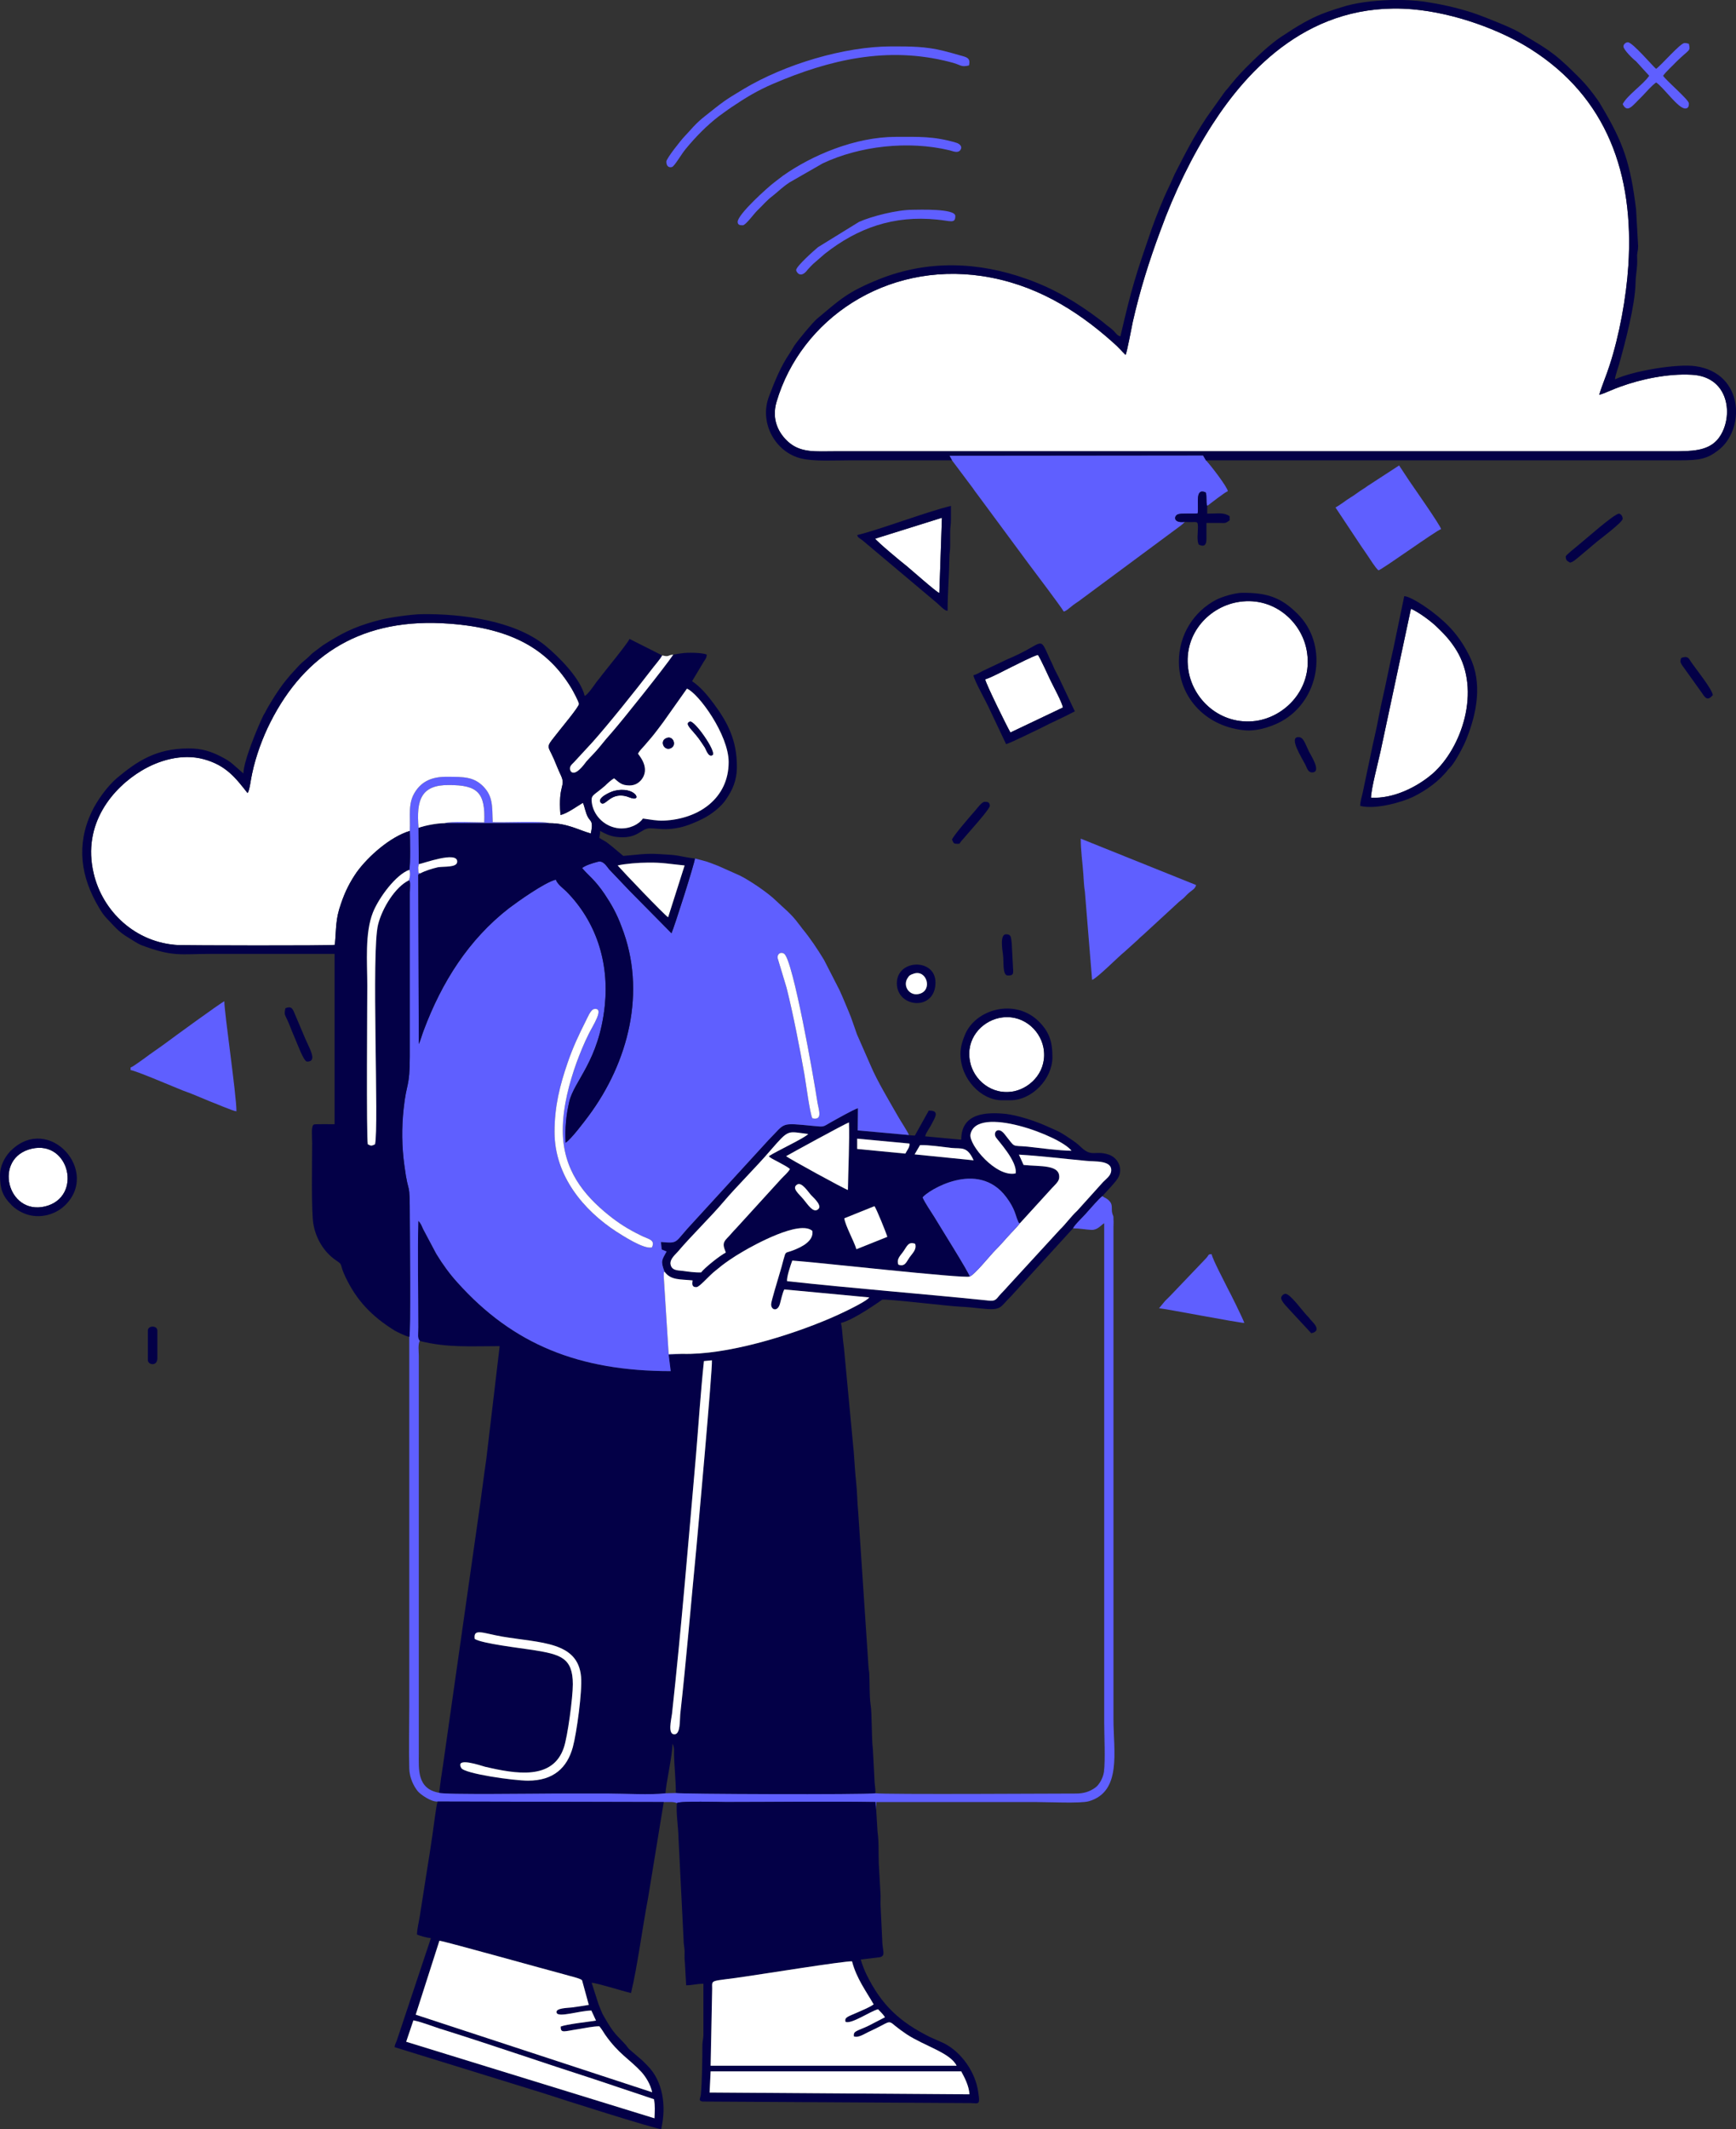 <?xml version="1.0" encoding="UTF-8"?>
<!DOCTYPE svg PUBLIC "-//W3C//DTD SVG 1.1//EN" "http://www.w3.org/Graphics/SVG/1.1/DTD/svg11.dtd">
<!-- Creator: CorelDRAW X7 -->
<svg xmlns="http://www.w3.org/2000/svg" xml:space="preserve" width="6.74in" height="8.261in" version="1.1" style="shape-rendering:geometricPrecision; text-rendering:geometricPrecision; image-rendering:optimizeQuality; fill-rule:evenodd; clip-rule:evenodd"
viewBox="0 0 6740 8261"
 xmlns:xlink="http://www.w3.org/1999/xlink">
 <rect x="0" y="0" width="6740" height="8261" fill="#333333" stroke="none"/>
 <defs>
  <style type="text/css">
   <![CDATA[
    .fil1 {fill:#030047}
    .fil2 {fill:#5F5FFF}
    .fil0 {fill:white}
   ]]>
  </style>
 </defs>
 <g id="Layer_x0020_1">
  <g id="_2396754183568">
   <path class="fil0" d="M4370 1377c-14,-13 -25,-28 -53,-52 -142,-126 -304,-224 -505,-254 -373,-55 -702,167 -797,488 -21,71 10,124 46,156 49,43 106,36 181,36l3251 0c75,0 134,-1 173,-43 66,-73 58,-247 -99,-254 -91,-5 -196,17 -278,47 -26,9 -58,25 -80,31 10,-35 28,-76 40,-114 38,-116 65,-264 73,-387 23,-357 -84,-654 -380,-841 -115,-73 -294,-140 -459,-154 -394,-33 -638,233 -776,447 -78,121 -148,264 -202,413 -44,118 -79,230 -107,353 -4,19 -23,121 -28,128z"/>
   <path class="fil1" d="M2189 6781c15,-44 35,-194 35,-246 0,-104 -49,-116 -155,-133 -45,-7 -199,-25 -226,-43 -6,-43 32,-22 107,-9 149,25 294,19 306,156 5,56 -17,218 -32,273 -22,80 -75,130 -174,130 -56,0 -246,-27 -259,-49 -26,-45 77,-9 92,-5 120,28 263,53 306,-74zm575 -1503c3,31 -57,691 -61,735 -21,216 -38,423 -62,639 -2,22 1,75 -21,77 -29,3 -14,-56 -11,-79 36,-328 64,-672 93,-1002 10,-119 18,-244 31,-367l31 -3zm724 -371c-9,-23 10,-37 21,-54 12,-17 18,-37 44,-27 7,22 -10,36 -22,53 -12,17 -17,37 -43,28zm-93 -227c7,8 46,104 50,119l-120 48c-10,-33 -43,-91 -47,-120l117 -47zm-247 -44c16,16 46,44 27,57 -18,13 -37,-17 -55,-39 -18,-22 -48,-44 -25,-58 18,-11 43,29 53,40zm-96 -150c17,-10 227,-125 244,-131 3,65 -3,191 -4,262 -13,-3 -233,-124 -240,-131zm713 467c-2,-14 -116,-195 -138,-232 -13,-21 -36,-54 -45,-75 18,-25 214,-150 325,-1 35,47 35,70 45,92 4,8 0,6 8,9l124 -136c8,-9 26,-24 28,-38 7,-55 -74,-45 -138,-52l-18 -40c86,5 174,16 260,24 33,4 104,-4 98,41 -2,17 -20,30 -31,41l-101 112c-23,21 -45,52 -67,73l-203 221c-11,13 -23,24 -34,37 -15,19 -19,20 -52,16 -256,-26 -514,-46 -770,-74 -3,-14 14,-64 20,-80 80,5 669,71 689,62zm-193 -510c35,-1 86,7 122,11 39,4 61,-8 86,48l-229 -23 21 -36zm-244 -25l203 19c2,14 -10,27 -16,39l-187 -18 0 -40zm-606 519c-23,1 -50,-3 -72,-6 -24,-2 -44,-3 -47,-28 -1,-20 21,-37 30,-48 49,-58 129,-136 177,-193 50,-59 128,-136 180,-197 75,-86 65,-75 148,-65 -16,17 -123,66 -153,86 2,2 0,1 5,5 11,8 67,34 77,45 -9,15 -21,24 -34,38l-175 192c-14,14 -21,24 -35,38 -20,20 -14,32 -5,56 -24,12 -82,59 -96,77zm1221 -384c-76,16 -183,-112 -175,-152 23,-116 351,7 392,64 -53,-1 -117,-10 -171,-16 -65,-6 -44,7 -90,-50 -24,-29 -44,-6 -33,13 7,12 86,95 77,141zm-1363 381c24,34 61,29 109,34 -2,14 -3,27 15,26 12,0 47,-43 74,-64 33,-28 68,-52 108,-75 39,-23 219,-123 268,-79 6,40 -43,63 -74,75 -33,13 -28,1 -38,36 -5,20 -10,37 -16,57 -6,22 -31,101 -32,116 -1,23 25,31 34,-1 4,-14 10,-43 17,-56l330 31c-14,19 -125,70 -154,82 -157,67 -400,142 -572,137l-53 3 8 64c-355,0 -612,-103 -828,-344 -30,-33 -57,-70 -82,-111l-51 -96c-6,-13 -9,-23 -19,-32 -3,128 0,280 0,413 0,29 -4,41 6,53 106,27 198,20 310,20l-52 439c-11,74 -19,143 -30,218l-138 969c-3,19 -5,34 -8,53l-7 54c11,8 391,3 438,3 74,0 147,0 221,0 63,0 160,6 220,-1 0,-31 27,-146 27,-193 2,5 -1,-2 3,7 4,12 3,24 3,37 0,28 7,100 7,148 13,4 728,7 775,1 0,-24 -4,-36 -4,-56l-6 -114c-6,-50 -3,-140 -9,-175 -5,-35 -3,-81 -5,-118 -1,-15 -2,-12 -3,-27l-40 -601c-2,-20 -3,-41 -4,-60 -1,-35 -7,-79 -9,-113 -2,-22 -2,-35 -4,-57l-37 -393c-1,-16 -5,-39 -6,-54 -2,-20 -3,-40 -7,-57 50,-11 158,-89 160,-90 11,-5 266,26 304,27 24,1 54,4 80,7 83,9 72,-5 115,-46l242 -265c6,-14 44,-49 56,-64 12,-13 47,-54 58,-61 16,-18 55,-58 62,-73 18,-33 0,-75 -37,-88 -53,-18 -66,12 -109,-30 -16,-15 -22,-19 -40,-31 -13,-9 -28,-19 -43,-27 -15,-8 -29,-13 -46,-21 -43,-20 -113,-43 -161,-49 -79,-8 -174,-3 -174,100l-140 -13c3,-12 8,-18 13,-27 6,-9 11,-18 16,-28 18,-32 18,-45 -15,-45l-54 97c-9,0 -20,-1 -23,-2l-199 -18 1 -86c-14,3 -88,45 -106,55 -30,17 -24,18 -64,14 -135,-13 -109,-14 -176,53l-294 321c-76,80 -52,82 -125,76l3 29 17 7c0,-1 1,1 2,1 -18,33 -24,36 -8,78z"/>
   <path class="fil2" d="M2185 4386c0,153 82,251 177,328 41,33 76,55 125,79 28,15 59,16 44,47 -32,8 -115,-47 -139,-62 -124,-81 -239,-214 -239,-386 0,-100 21,-182 51,-269 21,-61 42,-105 70,-161 7,-13 19,-45 33,-47 42,-6 -6,65 -22,98 -17,34 -33,73 -47,111 -27,76 -53,169 -53,262zm834 -669c-2,-15 12,-26 26,-16 34,26 114,478 129,578 5,29 21,69 -20,60 -10,-20 -25,-137 -31,-171 -19,-107 -43,-231 -69,-335l-35 -116zm-1428 -493c1,30 3,130 -2,151 5,11 3,30 -2,41 8,-1 4,33 4,48l0 635c0,123 -13,99 -24,204 -8,73 -7,147 3,219 17,130 21,41 21,207 0,48 4,450 -2,458l0 1435c0,79 -2,161 0,240 1,35 16,67 33,88 11,13 52,42 77,40l878 2c19,0 38,-2 51,4 11,-9 174,-4 190,-4 191,0 392,-3 581,0l3 33 0 -33 621 0c44,0 174,6 204,-3 129,-37 96,-194 96,-317l0 -1913c0,-8 1,-18 0,-26 0,-18 0,-11 -4,-23 -7,-22 7,-38 -21,-58 -10,-7 -9,-4 -18,-11 -11,7 -46,48 -58,61 -12,15 -50,50 -56,64 25,0 50,5 71,6 24,1 36,-17 50,-26l0 1936c0,50 5,148 -1,193 -3,22 -18,51 -35,62 -20,14 -42,22 -74,22 -59,0 -740,4 -778,-1 -47,6 -762,3 -775,-1l-40 1c-60,7 -157,1 -220,1 -74,0 -147,0 -221,0 -47,0 -427,5 -438,-3 -87,-15 -79,-93 -79,-151l0 -1545c0,-13 -4,-47 4,-57 -10,-12 -6,-24 -6,-53 0,-133 -3,-285 0,-413 10,9 13,19 19,32l51 96c25,41 52,78 82,111 216,241 473,344 828,344l-8 -64 53 -3 -53 1 -19 -301c0,-3 0,-7 0,-10 1,-11 -1,-3 3,-9 -16,-42 -10,-45 8,-78 -1,0 -2,-2 -2,-1l-17 -7 -3 -29c73,6 49,4 125,-76l294 -321c67,-67 41,-66 176,-53 40,4 34,3 64,-14 18,-10 92,-52 106,-55l-1 86 199 18c-7,-17 -33,-55 -44,-75 -32,-56 -80,-136 -104,-193l-54 -123c-11,-30 -20,-60 -32,-88 -12,-28 -23,-56 -36,-84l-60 -117c-27,-44 -52,-82 -85,-122 -4,-6 -9,-12 -13,-17 -29,-40 -59,-62 -89,-91 -28,-28 -101,-78 -140,-97l-83 -37c-52,-20 -37,-15 -91,-29 0,15 -81,269 -91,290l-162 -164c-27,-29 -53,-55 -80,-84 -10,-12 -23,-36 -45,-29 -19,5 -46,13 -60,24 23,28 49,44 88,102 26,39 47,76 65,125 99,252 26,528 -128,735 -18,24 -66,88 -89,104 -3,-56 2,-107 14,-159 19,-82 115,-157 138,-372 18,-171 -35,-329 -149,-444 -12,-12 -35,-28 -41,-46 -44,11 -149,86 -182,111 -157,122 -261,287 -331,474 -5,12 -13,41 -19,53l-2 -657 7 -5c-7,-6 -6,7 -7,-18 -1,-5 1,-13 2,-18l-1 -141c-9,-107 9,-167 118,-166 111,0 142,29 137,145 -31,0 -132,-5 -154,3l407 0c-23,-9 -179,-2 -220,-4 -2,-66 0,-101 -37,-139 -37,-37 -75,-37 -140,-37 -62,-1 -98,20 -122,55 -32,47 -20,93 -23,155z"/>
   <path class="fil0" d="M1591 3224c3,-62 -9,-108 23,-155 24,-35 60,-56 122,-55 65,0 103,0 140,37 37,38 35,73 37,139 41,2 197,-5 220,4 70,0 114,27 161,40 1,-9 5,-24 4,-33 -1,-15 -6,-16 -14,-28 -11,-18 -15,-48 -21,-58 -19,11 -63,43 -87,47 -10,-122 23,-108 1,-155 -10,-21 -18,-42 -27,-63 -26,-59 -34,-38 23,-111 10,-13 76,-92 75,-102 -1,-9 -23,-50 -29,-60 -91,-151 -231,-233 -473,-251 -337,-26 -562,117 -696,382 -30,59 -57,132 -71,199 -5,20 -10,69 -18,76 -45,-57 -82,-107 -169,-131 -87,-24 -179,6 -242,44 -109,65 -233,205 -186,400 34,144 160,269 330,277 22,1 579,3 606,-1 6,-65 2,-99 24,-160 16,-48 36,-86 61,-122 45,-62 130,-137 206,-160z"/>
   <path class="fil1" d="M2398 3358c30,-7 83,-11 116,-11 58,-1 83,5 144,11l-64 201c-14,-8 -176,-178 -196,-201zm79 -434c6,-11 17,-22 26,-32 9,-11 14,-16 24,-28 17,-20 32,-41 48,-62l92 -130c45,18 162,179 162,285 0,139 -114,221 -252,227 -29,1 -49,-4 -81,-8 -16,23 -52,41 -92,38 -54,-5 -95,-45 -105,-92 -5,-27 -2,-32 15,-45 12,-9 22,-17 35,-28 8,-8 24,-23 35,-29 13,9 24,25 50,27 26,3 42,-6 54,-19 41,-47 -9,-99 -11,-104zm-888 2263c6,-8 2,-410 2,-458 0,-166 -4,-77 -21,-207 -10,-72 -11,-146 -3,-219 11,-105 24,-81 24,-204l0 -635c0,-15 4,-49 -4,-48 -52,25 -103,107 -119,171 -27,105 4,784 -12,853 -14,6 -14,7 -28,0 -6,-27 -2,-572 -2,-615 0,-93 -10,-204 22,-285 24,-59 90,-147 141,-165 5,-21 3,-121 2,-151 -76,23 -161,98 -206,160 -25,36 -45,74 -61,122 -22,61 -18,95 -24,160 -27,4 -584,2 -606,1 -170,-8 -296,-133 -330,-277 -47,-195 77,-335 186,-400 63,-38 155,-68 242,-44 87,24 124,74 169,131 8,-7 13,-56 18,-76 14,-67 41,-140 71,-199 134,-265 359,-408 696,-382 242,18 382,100 473,251 6,10 28,51 29,60 1,10 -65,89 -75,102 -57,73 -49,52 -23,111 9,21 17,42 27,63 22,47 -11,33 -1,155 24,-4 68,-36 87,-47 6,10 10,40 21,58 8,12 13,13 14,28 1,9 -3,24 -4,33 -47,-13 -91,-40 -161,-40l-407 0c-30,0 -76,9 -101,18l1 141c15,-2 152,-53 149,-9 -1,23 -52,17 -75,21 -25,6 -48,13 -69,24l-7 5 2 657c6,-12 14,-41 19,-53 70,-187 174,-352 331,-474 33,-25 138,-100 182,-111 6,18 29,34 41,46 114,115 167,273 149,444 -23,215 -119,290 -138,372 -12,52 -17,103 -14,159 23,-16 71,-80 89,-104 154,-207 227,-483 128,-735 -18,-49 -39,-86 -65,-125 -39,-58 -65,-74 -88,-102 14,-11 41,-19 60,-24 22,-7 35,17 45,29 27,29 53,55 80,84l162 164c10,-21 91,-275 91,-290 -20,-2 -45,-7 -66,-11 -23,-4 -44,-4 -71,-6 -54,-4 -90,3 -141,7l-43 -36c-9,-7 -14,-11 -23,-18 -9,-5 -18,-10 -27,-16 1,-13 3,-11 3,-27 20,11 36,19 61,23 87,11 96,-34 133,-33 33,0 57,9 114,-3 29,-6 67,-22 92,-35 32,-16 72,-47 90,-76 23,-34 41,-70 41,-126 0,-101 -35,-170 -90,-244 -24,-32 -50,-64 -84,-87l45 -75c7,-11 11,-14 12,-28 -16,-8 -75,-9 -99,-5 -10,1 -22,4 -31,5 -30,45 -195,252 -237,300 -16,18 -34,39 -49,58 -16,20 -34,37 -51,56 -9,12 -42,58 -60,40 -11,-17 2,-27 11,-36l72 -78c60,-67 170,-204 228,-280 11,-15 36,-43 43,-57l-127 -64c-3,12 -92,121 -106,139 -8,11 -14,18 -22,28 -7,10 -35,51 -46,54 -16,-67 -99,-151 -154,-196 -120,-97 -326,-123 -477,-121 -37,0 -128,13 -159,21 -36,9 -72,20 -106,34 -40,17 -58,28 -92,48 -14,9 -30,18 -42,28 -14,11 -27,19 -39,32 -13,13 -24,20 -37,33l-35 38c-31,37 -34,41 -60,80 -10,15 -17,28 -27,44 -5,9 -8,14 -13,24 -3,5 -3,5 -6,10 -23,47 -77,177 -78,226l-41 -36c-12,-11 -31,-22 -47,-30 -35,-18 -74,-32 -126,-31 -125,0 -199,50 -276,114 -38,32 -79,89 -100,134 -59,127 -42,250 29,369 10,17 19,31 32,44 25,25 41,49 84,74 17,10 33,22 51,29 124,46 146,33 277,33l471 0 0 661c-10,0 -76,-1 -80,1 -12,4 -7,46 -7,73 0,63 -4,269 5,315 10,55 40,106 86,138 32,22 12,9 37,63 44,94 104,156 193,211 11,6 43,22 56,24z"/>
   <path class="fil1" d="M1577 7922l28 -83c36,7 83,27 118,37 188,59 393,130 583,191l233 78c5,27 3,46 2,74l-964 -297zm719 -121l18 39c-32,5 -114,14 -137,23 -1,28 14,18 69,10 24,-4 58,-11 81,-11 9,11 15,21 22,32 54,77 95,95 142,146 16,18 35,48 41,78l-918 -301 92 -287c28,4 417,113 486,131 11,4 64,15 68,23l26 95c-23,4 -44,7 -66,10 -16,2 -64,2 -59,20 5,21 90,-8 135,-8zm281 -809l-878 -2c-6,17 -16,104 -20,129 -6,44 -13,86 -20,130l-30 191c-3,18 -10,47 -10,66 10,5 40,13 54,14l-132 396c-4,11 -8,16 -9,27l579 179c63,21 434,139 456,139 21,-89 7,-187 -54,-247 -9,-9 -17,-18 -27,-26l-43 -37c-6,-6 -6,-8 -12,-15 -27,-31 -42,-38 -72,-88 -25,-43 -16,-24 -35,-71l-27 -84c24,2 115,31 153,40 25,-104 45,-259 66,-368l61 -373z"/>
   <path class="fil1" d="M2759 8037l973 0c13,24 30,56 32,89l-1009 -7 4 -82zm6 -321c0,-38 -11,-26 129,-47 57,-8 387,-61 414,-59 17,66 56,118 84,167 -17,12 -40,21 -60,30 -37,17 -55,19 -49,38 24,9 97,-42 126,-49 8,8 21,21 27,31l-64 33c-46,22 -59,19 -57,41 17,7 40,-9 57,-17 84,-38 74,-49 103,-24 15,12 27,21 45,33 70,46 170,72 194,122l-955 0 6 -299zm637 -691l-3 -33c-189,-3 -390,0 -581,0 -16,0 -179,-5 -190,4 -4,35 6,100 6,130l20 400c0,20 3,25 4,44 0,17 -1,28 1,44l5 89c25,0 40,-6 67,-6 0,53 0,106 0,160 0,13 0,27 0,40 -1,17 -3,18 -4,36 0,54 -1,140 -6,194 -2,16 -11,23 6,27l1042 6c31,1 37,9 29,-42 -10,-76 -64,-155 -133,-190l-56 -25c-116,-58 -186,-123 -244,-240 -7,-14 -19,-43 -23,-60l74 -9c25,-6 9,-25 9,-71l-6 -124c-1,-14 0,-29 0,-43l-7 -123c-2,-40 1,-86 -5,-126l-5 -82z"/>
   <path class="fil2" d="M3696 1786l81 108c10,15 17,23 27,37l190 257c23,31 125,165 136,185 13,-4 20,-13 30,-20 9,-8 18,-13 29,-21l397 -294c3,-3 4,-3 7,-6l7 -7c-47,6 -43,-25 -25,-30 11,-4 58,-1 75,-3 5,-35 -12,-99 30,-82 7,6 1,41 7,53 10,-7 69,-54 80,-57 -1,-16 -70,-105 -85,-120l-11 -19 -985 1 10 18z"/>
   <path class="fil1" d="M4370 1377c5,-7 24,-109 28,-128 28,-123 63,-235 107,-353 54,-149 124,-292 202,-413 138,-214 382,-480 776,-447 165,14 344,81 459,154 296,187 403,484 380,841 -8,123 -35,271 -73,387 -12,38 -30,79 -40,114 22,-6 54,-22 80,-31 82,-30 187,-52 278,-47 157,7 165,181 99,254 -39,42 -98,43 -173,43l-3251 0c-75,0 -132,7 -181,-36 -36,-32 -67,-85 -46,-156 95,-321 424,-543 797,-488 201,30 363,128 505,254 28,24 39,39 53,52zm1033 -1377l43 0c38,1 74,4 106,10 62,10 128,26 184,46 38,14 130,50 162,69 97,59 128,71 217,160 28,27 49,50 72,81 12,16 21,28 31,46 86,144 112,223 134,400l8 143c0,18 -3,19 -4,36 0,12 1,25 0,37 -1,21 -6,48 -6,70 -2,88 -40,230 -64,316 -4,14 -15,44 -16,58 67,-32 241,-62 314,-51 189,28 192,248 86,327 -43,33 -73,38 -147,38l-1841 0 -11 -19 -985 1 10 18c-131,0 -263,0 -394,0 -61,0 -141,5 -191,-7 -101,-24 -165,-139 -125,-242 22,-58 45,-115 79,-165 7,-10 12,-20 19,-31 15,-22 72,-91 89,-105 90,-75 117,-103 241,-153 189,-75 384,-68 574,0 107,38 194,91 283,158 11,8 16,13 26,21 8,6 19,14 27,22 9,9 13,18 26,21 44,-190 59,-236 121,-416 18,-50 44,-116 66,-161 9,-18 15,-34 24,-53 45,-88 70,-138 124,-220l64 -90c6,-8 9,-13 16,-20 24,-30 45,-55 72,-82 40,-40 76,-75 121,-109 8,-6 13,-9 22,-15 54,-36 110,-71 174,-93 19,-7 36,-12 55,-18 51,-17 122,-26 194,-28z"/>
   <path class="fil0" d="M2759 8015l955 0c-24,-50 -124,-76 -194,-122 -18,-12 -30,-21 -45,-33 -29,-25 -19,-14 -103,24 -17,8 -40,24 -57,17 -2,-22 11,-19 57,-41l64 -33c-6,-10 -19,-23 -27,-31 -29,7 -102,58 -126,49 -6,-19 12,-21 49,-38 20,-9 43,-18 60,-30 -28,-49 -67,-101 -84,-167 -27,-2 -357,51 -414,59 -140,21 -129,9 -129,47l-6 299z"/>
   <path class="fil0" d="M2296 7801c-45,0 -130,29 -135,8 -5,-18 43,-18 59,-20 22,-3 43,-6 66,-10l-26 -95c-4,-8 -57,-19 -68,-23 -69,-18 -458,-127 -486,-131l-92 287 918 301c-6,-30 -25,-60 -41,-78 -47,-51 -88,-69 -142,-146 -7,-11 -13,-21 -22,-32 -23,0 -57,7 -81,11 -55,8 -70,18 -69,-10 23,-9 105,-18 137,-23l-18 -39z"/>
   <path class="fil0" d="M2580 4934c-4,6 -2,-2 -3,9 0,3 0,7 0,10l19 301 53 -1c172,5 415,-70 572,-137 29,-12 140,-63 154,-82l-330 -31c-7,13 -13,42 -17,56 -9,32 -35,24 -34,1 1,-15 26,-94 32,-116 6,-20 11,-37 16,-57 10,-35 5,-23 38,-36 31,-12 80,-35 74,-75 -49,-44 -229,56 -268,79 -40,23 -75,47 -108,75 -27,21 -62,64 -74,64 -18,1 -17,-12 -15,-26 -48,-5 -85,0 -109,-34z"/>
   <path class="fil0" d="M4813 2335c-115,16 -218,121 -200,259 15,119 125,222 264,203 115,-17 217,-125 198,-262 -15,-117 -125,-220 -262,-200z"/>
   <path class="fil0" d="M5323 3095c86,5 179,-41 240,-94 111,-98 189,-321 91,-479 -25,-40 -48,-63 -77,-91 -21,-20 -67,-55 -99,-69l-118 553c-9,42 -37,147 -37,180z"/>
   <path class="fil0" d="M3960 4746c-15,19 -32,35 -48,53 -15,17 -32,36 -48,52 -19,19 -79,94 -99,102 -20,9 -609,-57 -689,-62 -6,16 -23,66 -20,80 256,28 514,48 770,74 33,4 37,3 52,-16 11,-13 23,-24 34,-37l203 -221c22,-21 44,-52 67,-73l101 -112c11,-11 29,-24 31,-41 6,-45 -65,-37 -98,-41 -86,-8 -174,-19 -260,-24l18 40c64,7 145,-3 138,52 -2,14 -20,29 -28,38l-124 136z"/>
   <path class="fil0" d="M2383 3069c85,-22 115,47 61,25 -73,-29 -93,39 -111,21 -17,-18 33,-41 50,-46zm200 -203c28,-17 45,22 25,35 -26,17 -48,-21 -25,-35zm154 35c-8,-13 -15,-22 -23,-34 -28,-38 -58,-58 -36,-67 17,-8 106,119 88,130 -15,9 -24,-20 -29,-29zm-260 23c2,5 52,57 11,104 -12,13 -28,22 -54,19 -26,-2 -37,-18 -50,-27 -11,6 -27,21 -35,29 -13,11 -23,19 -35,28 -17,13 -20,18 -15,45 10,47 51,87 105,92 40,3 76,-15 92,-38 32,4 52,9 81,8 138,-6 252,-88 252,-227 0,-106 -117,-267 -162,-285l-92 130c-16,21 -31,42 -48,62 -10,12 -15,17 -24,28 -9,10 -20,21 -26,32z"/>
   <path class="fil2" d="M4240 3802c19,-6 103,-91 127,-110l51 -46c10,-11 16,-14 26,-24l125 -115c11,-11 17,-14 27,-23 9,-9 15,-16 24,-23 10,-8 20,-13 24,-27l-448 -180c0,48 7,93 10,137 2,23 2,46 6,68l28 343z"/>
   <path class="fil2" d="M5185 1969l101 152c8,12 15,21 22,32 9,13 33,52 44,60 17,-5 226,-156 243,-160 -3,-15 -105,-160 -122,-185l-41 -62 -123 80c-10,8 -20,13 -30,20 -12,8 -20,15 -32,22 -23,14 -40,29 -62,41z"/>
   <path class="fil2" d="M507 4142l0 10c18,1 174,68 205,80 35,12 67,27 102,41 15,5 90,38 104,39 0,-65 -47,-381 -47,-427 -10,3 -205,145 -226,161 -15,11 -29,21 -45,32 -17,11 -80,60 -93,64z"/>
   <path class="fil0" d="M2755 8119l1009 7c-2,-33 -19,-65 -32,-89l-973 0 -4 82z"/>
   <path class="fil2" d="M3765 4953c20,-8 80,-83 99,-102 16,-16 33,-35 48,-52 16,-18 33,-34 48,-53 -8,-3 -4,-1 -8,-9 -10,-22 -10,-45 -45,-92 -111,-149 -307,-24 -325,1 9,21 32,54 45,75 22,37 136,218 138,232z"/>
   <path class="fil0" d="M2541 8219c1,-28 3,-47 -2,-74l-233 -78c-190,-61 -395,-132 -583,-191 -35,-10 -82,-30 -118,-37l-28 83 964 297z"/>
   <path class="fil0" d="M2722 4937c14,-18 72,-65 96,-77 -9,-24 -15,-36 5,-56 14,-14 21,-24 35,-38l175 -192c13,-14 25,-23 34,-38 -10,-11 -66,-37 -77,-45 -5,-4 -3,-3 -5,-5 30,-20 137,-69 153,-86 -83,-10 -73,-21 -148,65 -52,61 -130,138 -180,197 -48,57 -128,135 -177,193 -9,11 -31,28 -30,48 3,25 23,26 47,28 22,3 49,7 72,6z"/>
   <path class="fil0" d="M3878 3950c-68,15 -129,81 -112,168 13,71 84,134 172,116 68,-15 130,-82 113,-170 -14,-71 -85,-133 -173,-114z"/>
   <path class="fil1" d="M5323 3095c0,-33 28,-138 37,-180l118 -553c32,14 78,49 99,69 29,28 52,51 77,91 98,158 20,381 -91,479 -61,53 -154,99 -240,94zm-42 32c61,15 163,-15 205,-35 51,-25 103,-62 137,-107 6,-6 8,-8 13,-14 17,-21 48,-78 58,-105 40,-100 62,-216 13,-317 -38,-77 -80,-125 -150,-178 -20,-15 -79,-56 -105,-58l-42 202c-16,68 -28,134 -44,203 -8,35 -14,69 -21,103 -7,34 -15,65 -22,101l-32 152c-3,16 -10,34 -10,53z"/>
   <path class="fil1" d="M4813 2335c137,-20 247,83 262,200 19,137 -83,245 -198,262 -139,19 -249,-84 -264,-203 -18,-138 85,-243 200,-259zm-236 232c0,144 111,256 261,267 49,3 112,-18 152,-44 137,-88 165,-293 47,-409 -66,-66 -122,-81 -213,-81 -30,0 -80,16 -100,26 -90,46 -147,138 -147,241z"/>
   <path class="fil0" d="M3825 2636c3,18 86,186 98,206l204 -97c-6,-25 -36,-79 -48,-104 -14,-29 -34,-75 -49,-100 -17,3 -82,37 -103,47 -31,15 -72,38 -102,48z"/>
   <path class="fil0" d="M2733 5281c-13,123 -21,248 -31,367 -29,330 -57,674 -93,1002 -3,23 -18,82 11,79 22,-2 19,-55 21,-77 24,-216 41,-423 62,-639 4,-44 64,-704 61,-735l-31 3z"/>
   <path class="fil2" d="M2587 627c0,20 12,24 22,21 10,-3 37,-51 54,-71 38,-46 81,-90 128,-126 17,-12 31,-23 49,-35 55,-37 101,-65 162,-91 217,-93 443,-147 684,-85 47,11 42,22 76,14 7,-29 -8,-32 -34,-39 -24,-7 -42,-12 -66,-18 -69,-17 -127,-17 -200,-17 -185,0 -416,70 -576,166 -77,46 -80,50 -147,103 -40,31 -56,54 -82,81 -11,11 -70,85 -70,97z"/>
   <path class="fil0" d="M123 4457c-151,35 -95,259 52,224 147,-36 95,-258 -52,-224z"/>
   <path class="fil2" d="M4500 5076c20,1 310,57 331,57 -4,-14 -56,-119 -64,-133 -13,-27 -58,-111 -63,-134 -18,2 -4,-1 -28,23l-127 133c-8,9 -16,16 -25,25l-24 29z"/>
   <path class="fil0" d="M1843 6359c27,18 181,36 226,43 106,17 155,29 155,133 0,52 -20,202 -35,246 -43,127 -186,102 -306,74 -15,-4 -118,-40 -92,5 13,22 203,49 259,49 99,0 152,-50 174,-130 15,-55 37,-217 32,-273 -12,-137 -157,-131 -306,-156 -75,-13 -113,-34 -107,9z"/>
   <path class="fil0" d="M3398 2090c5,10 102,91 123,107 17,14 115,101 126,104l10 -292 -259 81z"/>
   <path class="fil1" d="M3657 2009l-10 292c-11,-3 -109,-90 -126,-104 -21,-16 -118,-97 -123,-107l259 -81zm-329 67c3,10 5,9 20,20l283 238c21,17 34,35 48,36 0,-69 6,-134 7,-204 0,-21 3,-26 3,-47 0,-17 0,-35 0,-53 0,-22 3,-29 3,-50 0,-18 0,-36 0,-53 -90,21 -285,95 -364,113z"/>
   <path class="fil0" d="M1587 3416c5,-11 7,-30 2,-41 -51,18 -117,106 -141,165 -32,81 -22,192 -22,285 0,43 -4,588 2,615 14,7 14,6 28,0 16,-69 -15,-748 12,-853 16,-64 67,-146 119,-171z"/>
   <path class="fil0" d="M2185 4386c0,-93 26,-186 53,-262 14,-38 30,-77 47,-111 16,-33 64,-104 22,-98 -14,2 -26,34 -33,47 -28,56 -49,100 -70,161 -30,87 -51,169 -51,269 0,172 115,305 239,386 24,15 107,70 139,62 15,-31 -16,-32 -44,-47 -49,-24 -84,-46 -125,-79 -95,-77 -177,-175 -177,-328z"/>
   <path class="fil1" d="M3825 2636c30,-10 71,-33 102,-48 21,-10 86,-44 103,-47 15,25 35,71 49,100 12,25 42,79 48,104l-204 97c-12,-20 -95,-188 -98,-206zm-46 -16c6,26 50,102 64,134l63 133c11,-1 116,-53 135,-62 44,-23 89,-42 132,-65l-63 -133c-6,-11 -10,-20 -16,-31 -6,-13 -9,-22 -16,-35 -47,-103 -17,-65 -167,-3l-97 46c-12,6 -22,13 -35,16z"/>
   <path class="fil1" d="M3878 3950c88,-19 159,43 173,114 17,88 -45,155 -113,170 -88,18 -159,-45 -172,-116 -17,-87 44,-153 112,-168zm-149 139c0,99 82,180 160,180l34 0c84,0 163,-83 163,-167 0,-63 -13,-99 -54,-140 -93,-90 -246,-46 -286,54 -8,20 -17,44 -17,73z"/>
   <path class="fil2" d="M2864 861c0,14 13,13 20,13 11,0 41,-42 56,-57 21,-20 37,-40 60,-57 24,-19 34,-31 65,-52l129 -74c144,-68 333,-89 492,-51 15,4 32,12 42,0 11,-15 -3,-26 -18,-30 -86,-25 -143,-22 -231,-22 -160,0 -327,72 -438,150 -11,8 -22,17 -34,26 -23,17 -143,124 -143,154z"/>
   <path class="fil0" d="M3943 4553c9,-46 -70,-129 -77,-141 -11,-19 9,-42 33,-13 46,57 25,44 90,50 54,6 118,15 171,16 -41,-57 -369,-180 -392,-64 -8,40 99,168 175,152z"/>
   <path class="fil0" d="M1625 3212c25,-9 71,-18 101,-18 22,-8 123,-3 154,-3 5,-116 -26,-145 -137,-145 -109,-1 -127,59 -118,166z"/>
   <path class="fil0" d="M3052 4486c7,7 227,128 240,131 1,-71 7,-197 4,-262 -17,6 -227,121 -244,131z"/>
   <path class="fil0" d="M2398 3358c20,23 182,193 196,201l64 -201c-61,-6 -86,-12 -144,-11 -33,0 -86,4 -116,11z"/>
   <path class="fil1" d="M123 4457c147,-34 199,188 52,224 -147,35 -203,-189 -52,-224zm-123 102c0,53 9,81 46,118 12,12 26,21 41,28 56,27 122,12 163,-26 142,-133 -59,-358 -206,-216l-4 3c0,1 -1,1 -1,2 -22,23 -39,58 -39,91z"/>
   <path class="fil2" d="M3091 1048c0,5 16,37 45,-2 7,-8 14,-15 21,-22l45 -39c128,-101 268,-150 436,-133 53,5 71,17 71,-14 0,-30 -145,-24 -167,-24 -59,0 -158,25 -207,47l-159 98c-11,9 -85,74 -85,89z"/>
   <path class="fil2" d="M6303 180c0,13 37,49 49,58l51 56c-23,34 -85,75 -103,110 19,37 37,7 76,-31 14,-15 39,-43 54,-53 31,21 85,101 113,101 14,0 14,-13 14,-20 0,-14 -88,-88 -100,-107 10,-15 38,-40 52,-55 51,-50 55,-39 48,-69 -8,-2 -8,-3 -17,-3 -16,0 -90,86 -110,100 -11,-7 -91,-103 -110,-103 -8,0 -17,8 -17,16z"/>
   <path class="fil0" d="M3154 4339c41,9 25,-31 20,-60 -15,-100 -95,-552 -129,-578 -14,-10 -28,1 -26,16l35 116c26,104 50,228 69,335 6,34 21,151 31,171z"/>
   <path class="fil0" d="M2571 2543c-7,14 -32,42 -43,57 -58,76 -168,213 -228,280l-72 78c-9,9 -22,19 -11,36 18,18 51,-28 60,-40 17,-19 35,-36 51,-56 15,-19 33,-40 49,-58 42,-48 207,-255 237,-300 -24,2 -14,10 -43,3z"/>
   <path class="fil0" d="M3278 4727c4,29 37,87 47,120l120 -48c-4,-15 -43,-111 -50,-119l-117 47z"/>
   <path class="fil1" d="M4600 2025c46,4 51,-9 51,21 0,20 -5,51 3,67 23,11 30,0 30,-23 0,-20 0,-41 0,-61 17,0 33,0 50,0 26,1 24,1 40,-10l0 -16c-23,-16 -45,-10 -87,-10l0 -30c-6,-12 0,-47 -7,-53 -42,-17 -25,47 -30,82 -17,2 -64,-1 -75,3 -18,5 -22,36 25,30z"/>
   <path class="fil1" d="M3547 3778c51,-18 75,64 23,78 -38,11 -66,-29 -47,-60 7,-12 12,-14 24,-18zm-65 37c0,96 150,110 150,-3 0,-95 -150,-91 -150,3z"/>
   <path class="fil1" d="M6079 2159c0,17 7,18 17,24 14,-4 17,-9 29,-18l76 -64c11,-9 99,-75 99,-88 0,-14 -11,-20 -14,-20 -19,0 -134,103 -158,122 -7,6 -49,39 -49,44z"/>
   <path class="fil0" d="M3551 4479l229 23c-25,-56 -47,-44 -86,-48 -36,-4 -87,-12 -122,-11l-21 36z"/>
   <path class="fil1" d="M1108 3912c-6,29 -2,21 16,65 7,18 12,31 20,49 9,20 35,93 48,93 44,0 7,-53 -14,-106l-36 -85c-7,-16 -12,-25 -34,-16z"/>
   <path class="fil0" d="M3328 4458l187 18c6,-12 18,-25 16,-39l-203 -19 0 40z"/>
   <path class="fil1" d="M3696 3257c7,15 5,17 23,17 10,0 4,-1 18,-16l46 -53c10,-11 60,-69 60,-78 0,-16 -11,-16 -20,-16 -11,0 -28,24 -35,32 -22,25 -81,93 -92,114z"/>
   <path class="fil1" d="M6527 2553c-4,14 -4,15 3,27l78 109c14,22 23,30 42,8 -2,-23 -71,-108 -86,-131 -7,-11 -11,-23 -37,-13z"/>
   <path class="fil1" d="M4974 5036c0,15 30,42 40,54l77 83c45,-10 4,-44 -5,-55 -5,-8 -8,-9 -14,-16 -16,-17 -63,-82 -81,-82 -8,0 -17,9 -17,16z"/>
   <path class="fil1" d="M3913 3785c21,0 22,-5 20,-30l-5 -95c-3,-22 -1,-35 -22,-35 -24,0 -15,57 -12,78 4,28 -3,82 19,82z"/>
   <path class="fil0" d="M3547 3778c-12,4 -17,6 -24,18 -19,31 9,71 47,60 52,-14 28,-96 -23,-78z"/>
   <path class="fil1" d="M5094 2997c39,0 -5,-67 -12,-81 -16,-33 -21,-56 -41,-56 -38,0 12,78 27,107 6,12 10,30 26,30z"/>
   <path class="fil1" d="M574 5163l0 114c0,19 37,26 37,-7l0 -107c0,-21 -37,-21 -37,0z"/>
   <path class="fil0" d="M1626 3353c-1,5 -3,13 -2,18 1,25 0,12 7,18 21,-11 44,-18 69,-24 23,-4 74,2 75,-21 3,-44 -134,7 -149,9z"/>
   <path class="fil0" d="M3095 4596c-23,14 7,36 25,58 18,22 37,52 55,39 19,-13 -11,-41 -27,-57 -10,-11 -35,-51 -53,-40z"/>
   <path class="fil1" d="M2678 2800c-22,9 8,29 36,67 8,12 15,21 23,34 5,9 14,38 29,29 18,-11 -71,-138 -88,-130z"/>
   <path class="fil1" d="M2383 3069c-17,5 -67,28 -50,46 18,18 38,-50 111,-21 54,22 24,-47 -61,-25z"/>
   <path class="fil0" d="M3488 4907c26,9 31,-11 43,-28 12,-17 29,-31 22,-53 -26,-10 -32,10 -44,27 -11,17 -30,31 -21,54z"/>
   <path class="fil1" d="M2583 2866c-23,14 -1,52 25,35 20,-13 3,-52 -25,-35z"/>
  </g>
 </g>
</svg>

